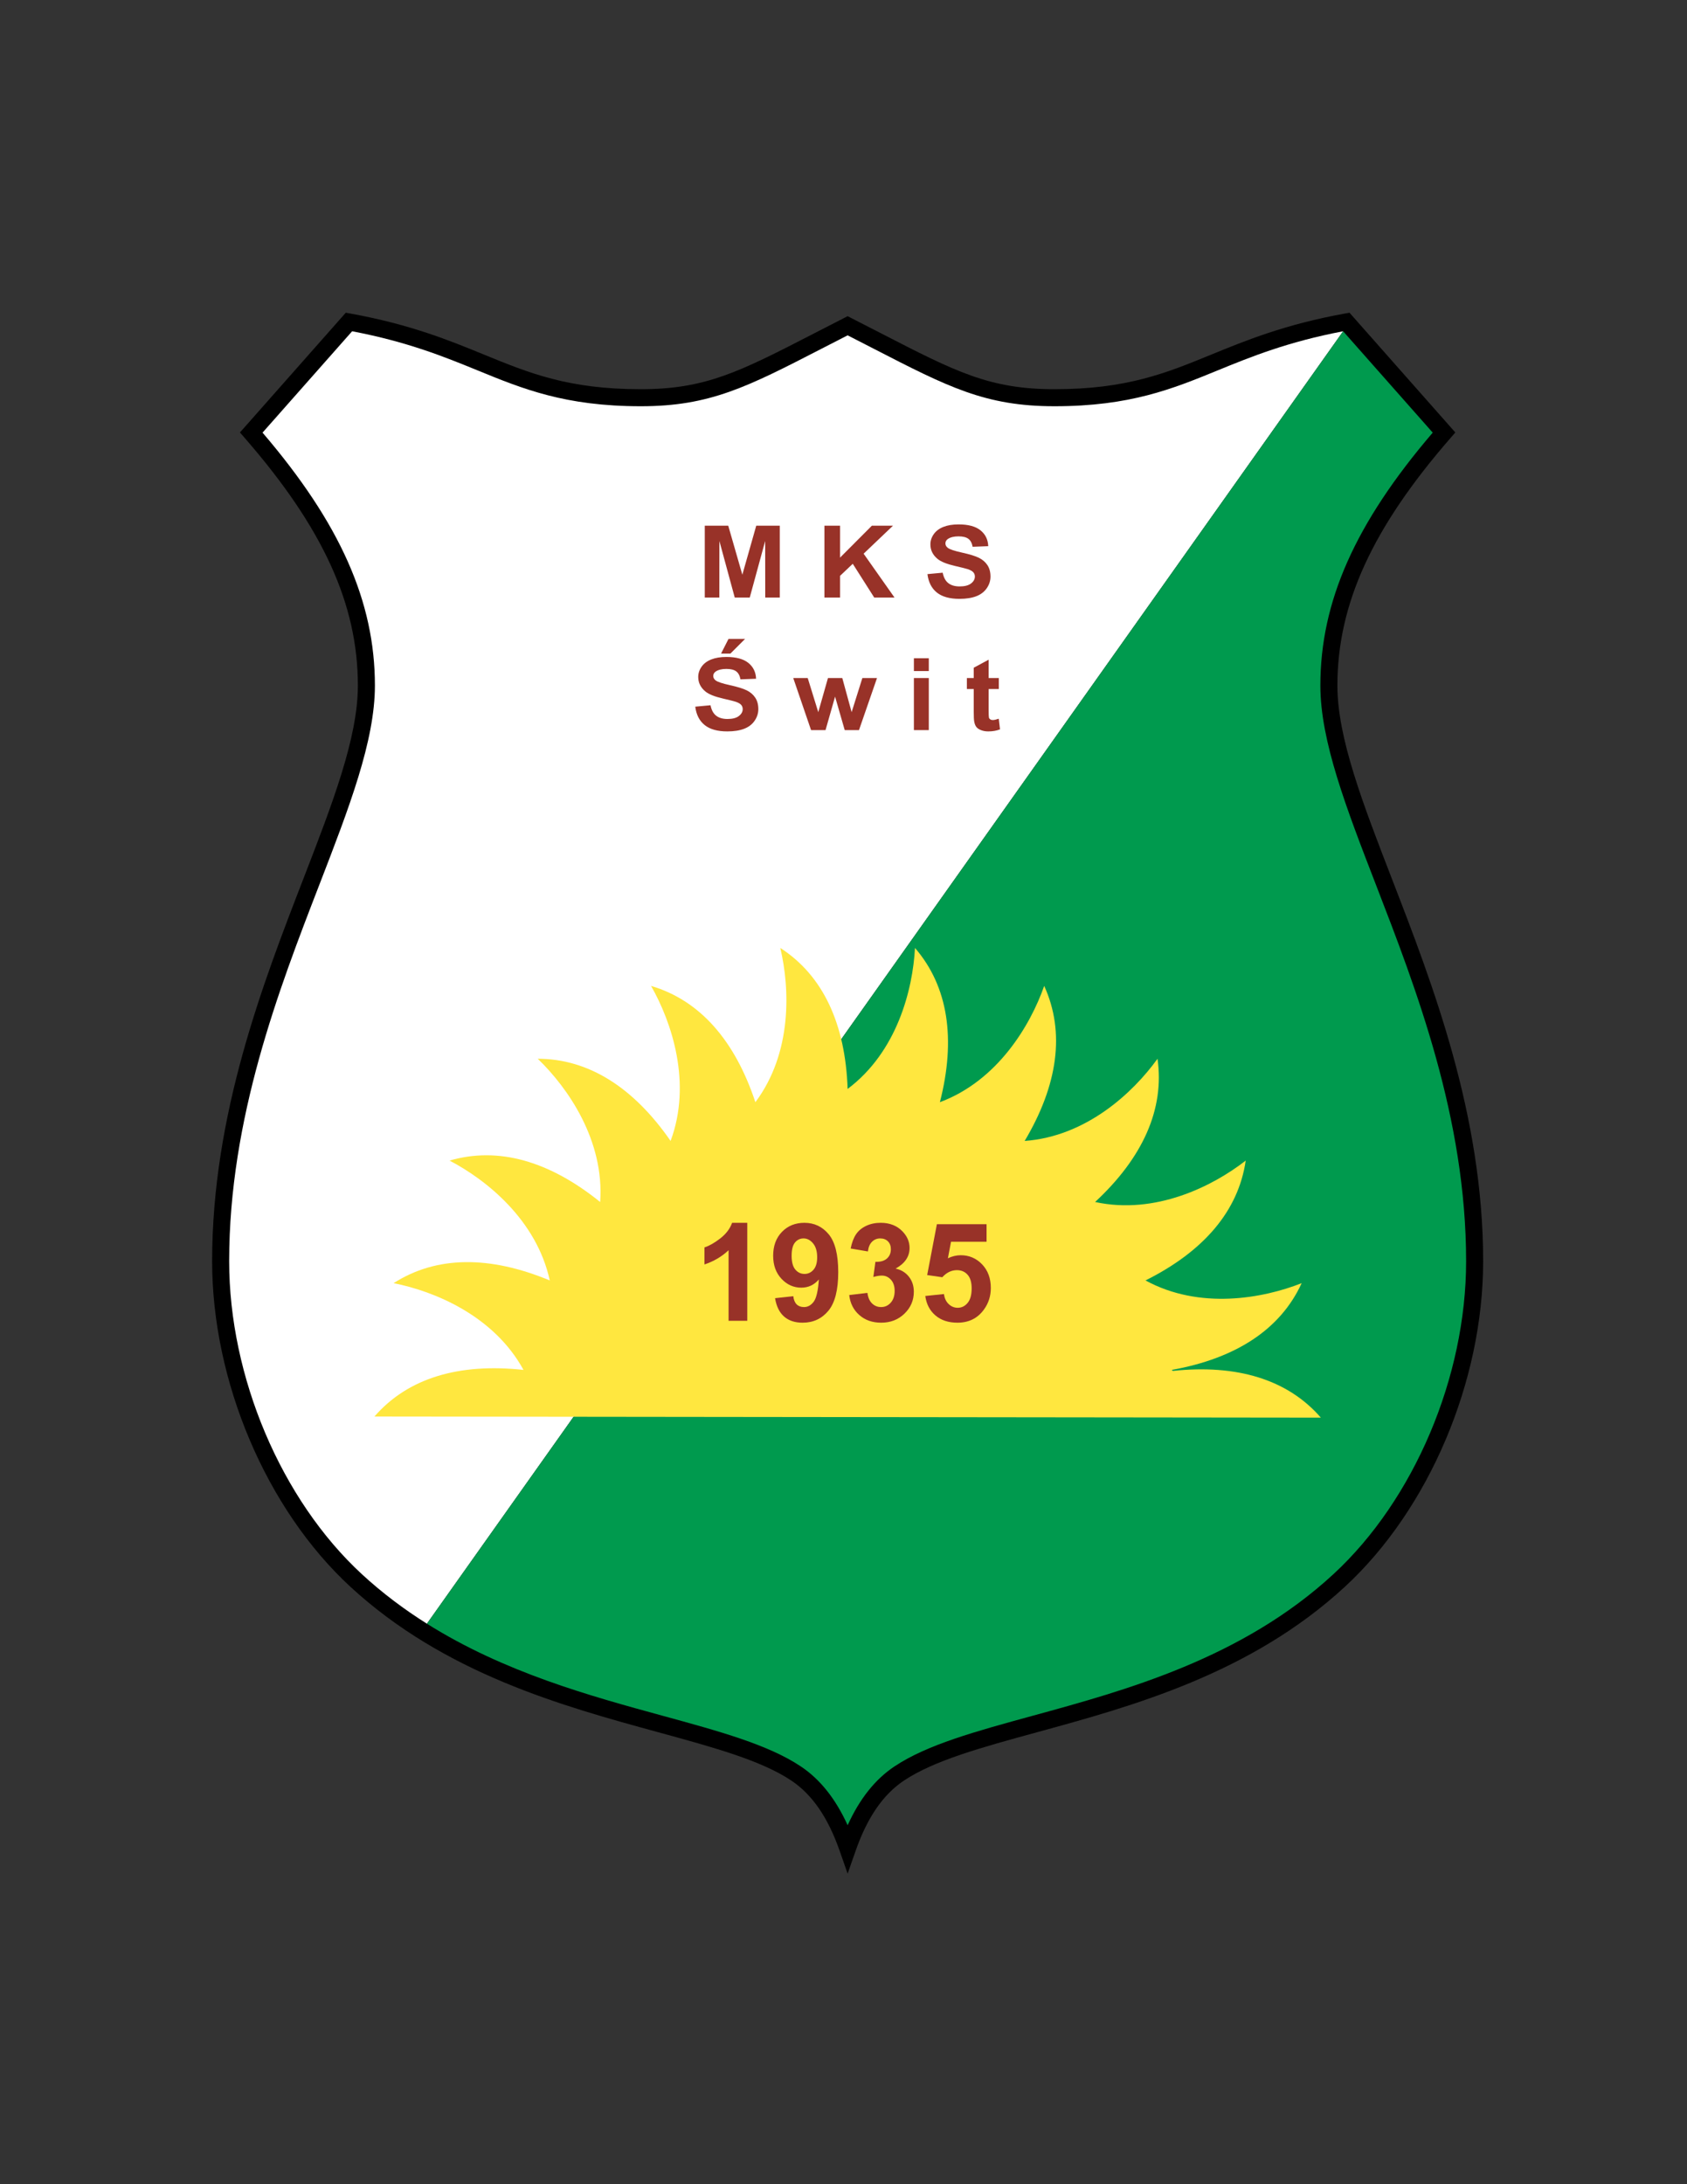 <?xml version="1.0" encoding="iso-8859-1"?>
<!-- Generator: Adobe Illustrator 24.0.1, SVG Export Plug-In . SVG Version: 6.00 Build 0)  -->
<svg version="1.1" id="Layer_1" xmlns="http://www.w3.org/2000/svg" xmlns:xlink="http://www.w3.org/1999/xlink" x="0px" y="0px"
	 viewBox="0 0 612 792" style="enable-background:new 0 0 612 792;" xml:space="preserve">
<rect x="0" y="0" width="612" height="792" fill="#333333" stroke="none"/>
<path d="M487.845,113.7c-21.67,3.927-35.902,9.754-48.46,14.895c-16.426,6.725-30.613,12.533-56.867,12.533
	c-23.542,0-35.854-6.34-62.833-20.229l-12.192-6.252l-1.394,0.724l-10.783,5.528c-26.978,13.889-39.291,20.229-62.833,20.229
	c-26.255,0-40.441-5.808-56.868-12.533c-12.557-5.141-26.789-10.967-48.459-14.895l-1.713-0.31l-38.396,43.424l1.78,2.045
	c28.356,32.575,41.001,60.248,41.001,89.73c0,18.955-9.179,42.684-19.807,70.159c-14.731,38.085-33.066,85.483-33.066,138.585
	c0,43.578,19.662,89.885,50.09,117.974c34.247,31.611,77.207,43.362,111.727,52.804c20.037,5.479,37.342,10.214,48.302,17.534
	c7.559,5.05,13.287,13.365,17.512,25.422l2.915,8.323l2.916-8.323c4.225-12.057,9.952-20.372,17.512-25.422
	c10.96-7.32,28.265-12.055,48.301-17.534c34.52-9.441,77.482-21.192,111.727-52.804c30.43-28.089,50.091-74.395,50.091-117.974
	c0-53.102-18.334-100.5-33.065-138.585c-10.629-27.476-19.808-51.205-19.808-70.159c0-29.481,12.646-57.155,41.001-89.73
	l1.779-2.045l-38.395-43.424L487.845,113.7z"/>
<path style="fill:#FFFFFF;" d="M441.727,134.313c-16.322,6.683-31.738,12.994-59.21,12.994c-25.039,0-38.612-6.988-65.654-20.909
	c0,0-6.026-3.091-9.363-4.801c-2.139,1.097-9.36,4.799-9.36,4.799c-27.044,13.923-40.62,20.912-65.658,20.912
	c-27.471,0-42.888-6.311-59.211-12.994c-11.932-4.885-25.468-10.389-45.53-14.194c-3.705,4.19-27.021,30.559-32.498,36.754
	c28.143,32.891,40.764,61.276,40.764,91.716c0,20.108-9.37,44.334-20.225,72.395c-14.545,37.604-32.647,84.403-32.647,136.35
	c0,41.933,18.881,86.458,48.102,113.432c7.484,6.908,15.431,12.837,23.635,17.996l332.386-468.642
	C467.196,123.924,453.66,129.428,441.727,134.313z"/>
<path style="fill:#009A4E;" d="M478.993,248.589c0-30.439,12.62-58.825,40.763-91.716c-5.478-6.195-28.793-32.564-32.499-36.754
	L154.871,588.761c28.125,17.68,59.309,26.217,85.53,33.389c20.554,5.622,38.306,10.475,50.104,18.355
	c7.045,4.706,12.629,11.751,16.995,21.326c4.365-9.575,9.949-16.62,16.997-21.326c11.797-7.879,29.548-12.733,50.101-18.355
	c33.873-9.265,76.027-20.795,109.166-51.385c29.222-26.974,48.103-71.499,48.103-113.432c0-51.942-18.103-98.742-32.65-136.355
	C488.365,292.925,478.993,268.698,478.993,248.589z"/>
<path style="fill:#983228;" d="M255.675,216.675v-26.05h8.514l5.112,17.769l5.043-17.769h8.54v26.05h-5.279l-0.022-20.506
	l-5.593,20.506h-5.445l-5.571-20.506l-0.021,20.506H255.675z"/>
<path style="fill:#983228;" d="M299.078,216.675v-26.05h5.665v11.581l11.547-11.581h7.657l-10.651,10.143l11.21,15.907h-7.358
	l-7.786-12.243l-4.619,4.372v7.871H299.078z"/>
<path style="fill:#983228;" d="M336.45,208.178l5.536-0.515c0.333,1.712,1.008,2.971,2.026,3.774
	c1.018,0.803,2.389,1.205,4.118,1.205c1.829,0,3.21-0.358,4.138-1.072c0.929-0.715,1.392-1.551,1.392-2.509
	c0-0.614-0.195-1.136-0.585-1.568c-0.388-0.431-1.068-0.807-2.038-1.126c-0.664-0.213-2.175-0.592-4.535-1.137
	c-3.038-0.699-5.17-1.557-6.394-2.575c-1.723-1.432-2.585-3.178-2.585-5.238c0-1.326,0.404-2.566,1.214-3.72
	c0.811-1.154,1.977-2.033,3.502-2.637c1.523-0.604,3.363-0.906,5.518-0.906c3.521,0,6.17,0.717,7.949,2.152
	c1.777,1.435,2.713,3.35,2.803,5.745l-5.665,0.215c-0.241-1.342-0.759-2.307-1.553-2.895c-0.794-0.587-1.984-0.881-3.572-0.881
	c-1.64,0-2.923,0.315-3.85,0.943c-0.598,0.404-0.896,0.944-0.896,1.62c0,0.618,0.279,1.146,0.841,1.585
	c0.713,0.558,2.446,1.14,5.196,1.743c2.75,0.604,4.783,1.229,6.103,1.877c1.318,0.648,2.35,1.533,3.094,2.656
	c0.746,1.123,1.118,2.51,1.118,4.161c0,1.498-0.447,2.899-1.343,4.206c-0.897,1.308-2.162,2.278-3.801,2.914
	c-1.638,0.636-3.678,0.954-6.12,0.954c-3.557,0-6.289-0.764-8.194-2.291C337.96,213.329,336.82,211.103,336.45,208.178z"/>
<path style="fill:#983228;" d="M252.224,256.244l5.536-0.515c0.333,1.713,1.007,2.971,2.025,3.774
	c1.018,0.804,2.39,1.205,4.119,1.205c1.83,0,3.209-0.358,4.137-1.072c0.928-0.715,1.393-1.551,1.393-2.509
	c0-0.614-0.196-1.136-0.585-1.568c-0.389-0.432-1.069-0.807-2.039-1.126c-0.664-0.213-2.175-0.592-4.536-1.137
	c-3.038-0.699-5.169-1.557-6.393-2.575c-1.724-1.433-2.584-3.179-2.584-5.239c0-1.325,0.404-2.565,1.214-3.72
	c0.81-1.154,1.977-2.033,3.502-2.637c1.523-0.604,3.364-0.906,5.519-0.906c3.521,0,6.169,0.718,7.949,2.152
	c1.778,1.435,2.713,3.349,2.803,5.745l-5.664,0.214c-0.242-1.342-0.759-2.307-1.553-2.895c-0.794-0.587-1.985-0.882-3.573-0.882
	c-1.639,0-2.922,0.315-3.849,0.943c-0.598,0.404-0.896,0.944-0.896,1.62c0,0.618,0.279,1.146,0.84,1.585
	c0.713,0.558,2.446,1.14,5.197,1.743c2.75,0.604,4.784,1.229,6.102,1.877c1.318,0.647,2.35,1.532,3.094,2.655
	c0.746,1.123,1.118,2.511,1.118,4.161c0,1.498-0.448,2.899-1.344,4.207c-0.896,1.308-2.162,2.279-3.799,2.914
	c-1.638,0.636-3.679,0.954-6.121,0.954c-3.557,0-6.289-0.764-8.194-2.292C253.733,261.395,252.594,259.169,252.224,256.244z"/>
<path style="fill:#983228;" d="M294.232,264.742l-6.462-18.883h5.25l3.827,12.375l3.518-12.375h5.198l3.387,12.375l3.893-12.375
	h5.313l-6.539,18.883h-5.173l-3.502-12.144l-3.46,12.144H294.232z"/>
<path style="fill:#983228;" d="M331.537,243.326v-4.635h5.407v4.635H331.537z M331.537,264.742v-18.883h5.407v18.883H331.537z"/>
<path style="fill:#983228;" d="M362.347,245.858v3.991h-3.69v7.651c0,1.549,0.035,2.452,0.104,2.708
	c0.07,0.256,0.23,0.468,0.48,0.634c0.249,0.168,0.554,0.25,0.913,0.25c0.499,0,1.224-0.16,2.171-0.479l0.451,3.857
	c-1.253,0.495-2.672,0.743-4.256,0.743c-0.973,0-1.848-0.152-2.627-0.455c-0.78-0.303-1.353-0.694-1.715-1.176
	c-0.365-0.482-0.617-1.132-0.759-1.952c-0.115-0.582-0.171-1.758-0.171-3.529v-8.252h-2.489v-3.991h2.489v-3.733l5.407-2.919v6.652
	H362.347z"/>
<path style="fill:#983228;" d="M261.576,237.001l2.704-5.321h6.008l-5.322,5.321H261.576z"/>
<path style="fill:#FFE73F;" d="M479.165,514.036c-12.065-13.885-30.471-19.386-53.693-16.941l-0.392-0.36
	c23.183-4.149,39.424-14.642,47.13-31.459c-14.104,5.574-37.031,9.729-56.652-0.984c21.072-10.513,33.7-25.156,36.355-43.461
	c-11.963,9.324-32.791,19.768-54.635,15.017c17.255-16.024,25.245-33.63,22.638-51.941c-8.853,12.315-25.895,28.203-48.192,29.8
	c12.041-20.236,14.747-39.381,7.087-56.215c-5.023,14.31-16.898,34.356-37.841,42.169c5.85-22.809,3.055-41.941-9.04-55.935
	c-0.788,15.147-6.536,37.727-24.43,51.123c-0.813-23.533-8.885-41.103-24.431-51.123c3.51,14.755,4.358,38.04-9.037,55.935
	c-7.409-22.351-20.104-36.935-37.845-42.168c7.525,13.168,14.898,35.271,7.087,56.214c-13.406-19.358-29.696-29.774-48.191-29.799
	c10.93,10.515,24.232,29.646,22.638,51.94c-18.318-14.797-36.882-20.203-54.635-15.014c13.45,7.009,31.604,21.617,36.354,43.458
	c-21.743-9.036-41.079-8.992-56.652,0.987c14.879,2.936,36.413,11.839,47.124,31.455c-23.408-2.549-41.947,2.944-54.078,16.906
	L479.165,514.036z"/>
<path style="fill:#983228;" d="M271.09,478.928h-6.78v-25.591c-2.476,2.326-5.394,4.047-8.755,5.162v-6.18
	c1.769-0.578,3.69-1.673,5.766-3.285c2.073-1.612,3.498-3.492,4.271-5.642h5.499V478.928z"/>
<path style="fill:#983228;" d="M281.172,470.727l6.609-0.726c0.158,1.341,0.571,2.333,1.239,2.979c0.668,0.647,1.55,0.97,2.647,0.97
	c1.383,0,2.559-0.649,3.528-1.947c0.97-1.299,1.589-3.986,1.86-8.061c-1.701,1.979-3.825,2.971-6.373,2.971
	c-2.775,0-5.169-1.071-7.181-3.214c-2.012-2.143-3.017-4.93-3.017-8.365c0-3.578,1.065-6.462,3.194-8.654
	c2.13-2.19,4.841-3.285,8.137-3.285c3.583,0,6.526,1.391,8.825,4.17c2.298,2.782,3.449,7.355,3.449,13.723
	c0,6.48-1.199,11.156-3.593,14.024c-2.394,2.87-5.511,4.305-9.349,4.305c-2.764,0-4.997-0.742-6.7-2.228
	C282.746,475.901,281.654,473.682,281.172,470.727z M296.45,455.901c0-2.17-0.499-3.853-1.494-5.049
	c-0.995-1.196-2.146-1.795-3.452-1.795c-1.242,0-2.273,0.49-3.094,1.472c-0.821,0.982-1.229,2.589-1.229,4.822
	c0,2.266,0.445,3.929,1.337,4.989c0.892,1.062,2.008,1.592,3.346,1.592c1.29,0,2.376-0.51,3.26-1.532
	C296.008,459.38,296.45,457.881,296.45,455.901z"/>
<path style="fill:#983228;" d="M308.077,469.593l6.608-0.794c0.207,1.669,0.762,2.943,1.669,3.826
	c0.906,0.883,2.003,1.324,3.291,1.324c1.381,0,2.545-0.53,3.492-1.59c0.946-1.059,1.419-2.487,1.419-4.288
	c0-1.7-0.451-3.049-1.354-4.045c-0.904-0.994-2.004-1.493-3.305-1.493c-0.855,0-1.878,0.168-3.065,0.506l0.742-5.484
	c1.821,0.049,3.211-0.35,4.171-1.197c0.958-0.848,1.439-1.973,1.439-3.378c0-1.195-0.354-2.146-1.06-2.856
	c-0.706-0.711-1.645-1.065-2.814-1.065c-1.155,0-2.143,0.402-2.961,1.203c-0.818,0.804-1.314,1.977-1.491,3.518l-6.266-1.061
	c0.435-2.158,1.089-3.884,1.963-5.173c0.875-1.291,2.098-2.306,3.664-3.045c1.566-0.737,3.321-1.108,5.266-1.108
	c3.323,0,5.989,1.068,7.998,3.203c1.655,1.749,2.482,3.724,2.482,5.923c0,3.125-1.69,5.617-5.072,7.478
	c2.007,0.435,3.61,1.407,4.814,2.919c1.202,1.513,1.803,3.338,1.803,5.477c0,3.105-1.132,5.751-3.393,7.94
	c-2.262,2.189-5.075,3.282-8.444,3.282c-3.191,0-5.836-0.923-7.937-2.772C309.633,474.995,308.415,472.577,308.077,469.593z"/>
<path style="fill:#983228;" d="M335.669,469.93l6.781-0.701c0.192,1.53,0.762,2.743,1.708,3.637
	c0.947,0.895,2.041,1.341,3.278,1.341c1.41,0,2.607-0.583,3.586-1.752c0.979-1.168,1.47-2.927,1.47-5.279
	c0-2.205-0.493-3.86-1.483-4.963c-0.989-1.102-2.274-1.652-3.859-1.652c-1.977,0-3.75,0.858-5.319,2.574l-5.475-0.794l3.52-18.433
	h18.024v6.353h-12.888l-1.141,5.999c1.526-0.737,3.085-1.107,4.678-1.107c3.039,0,5.614,1.102,7.728,3.307
	c2.11,2.205,3.167,5.067,3.167,8.583c0,2.935-0.845,5.555-2.531,7.855c-2.299,3.146-5.491,4.718-9.573,4.718
	c-3.265,0-5.926-0.875-7.982-2.627C337.3,475.237,336.071,472.885,335.669,469.93z"/>
</svg>
